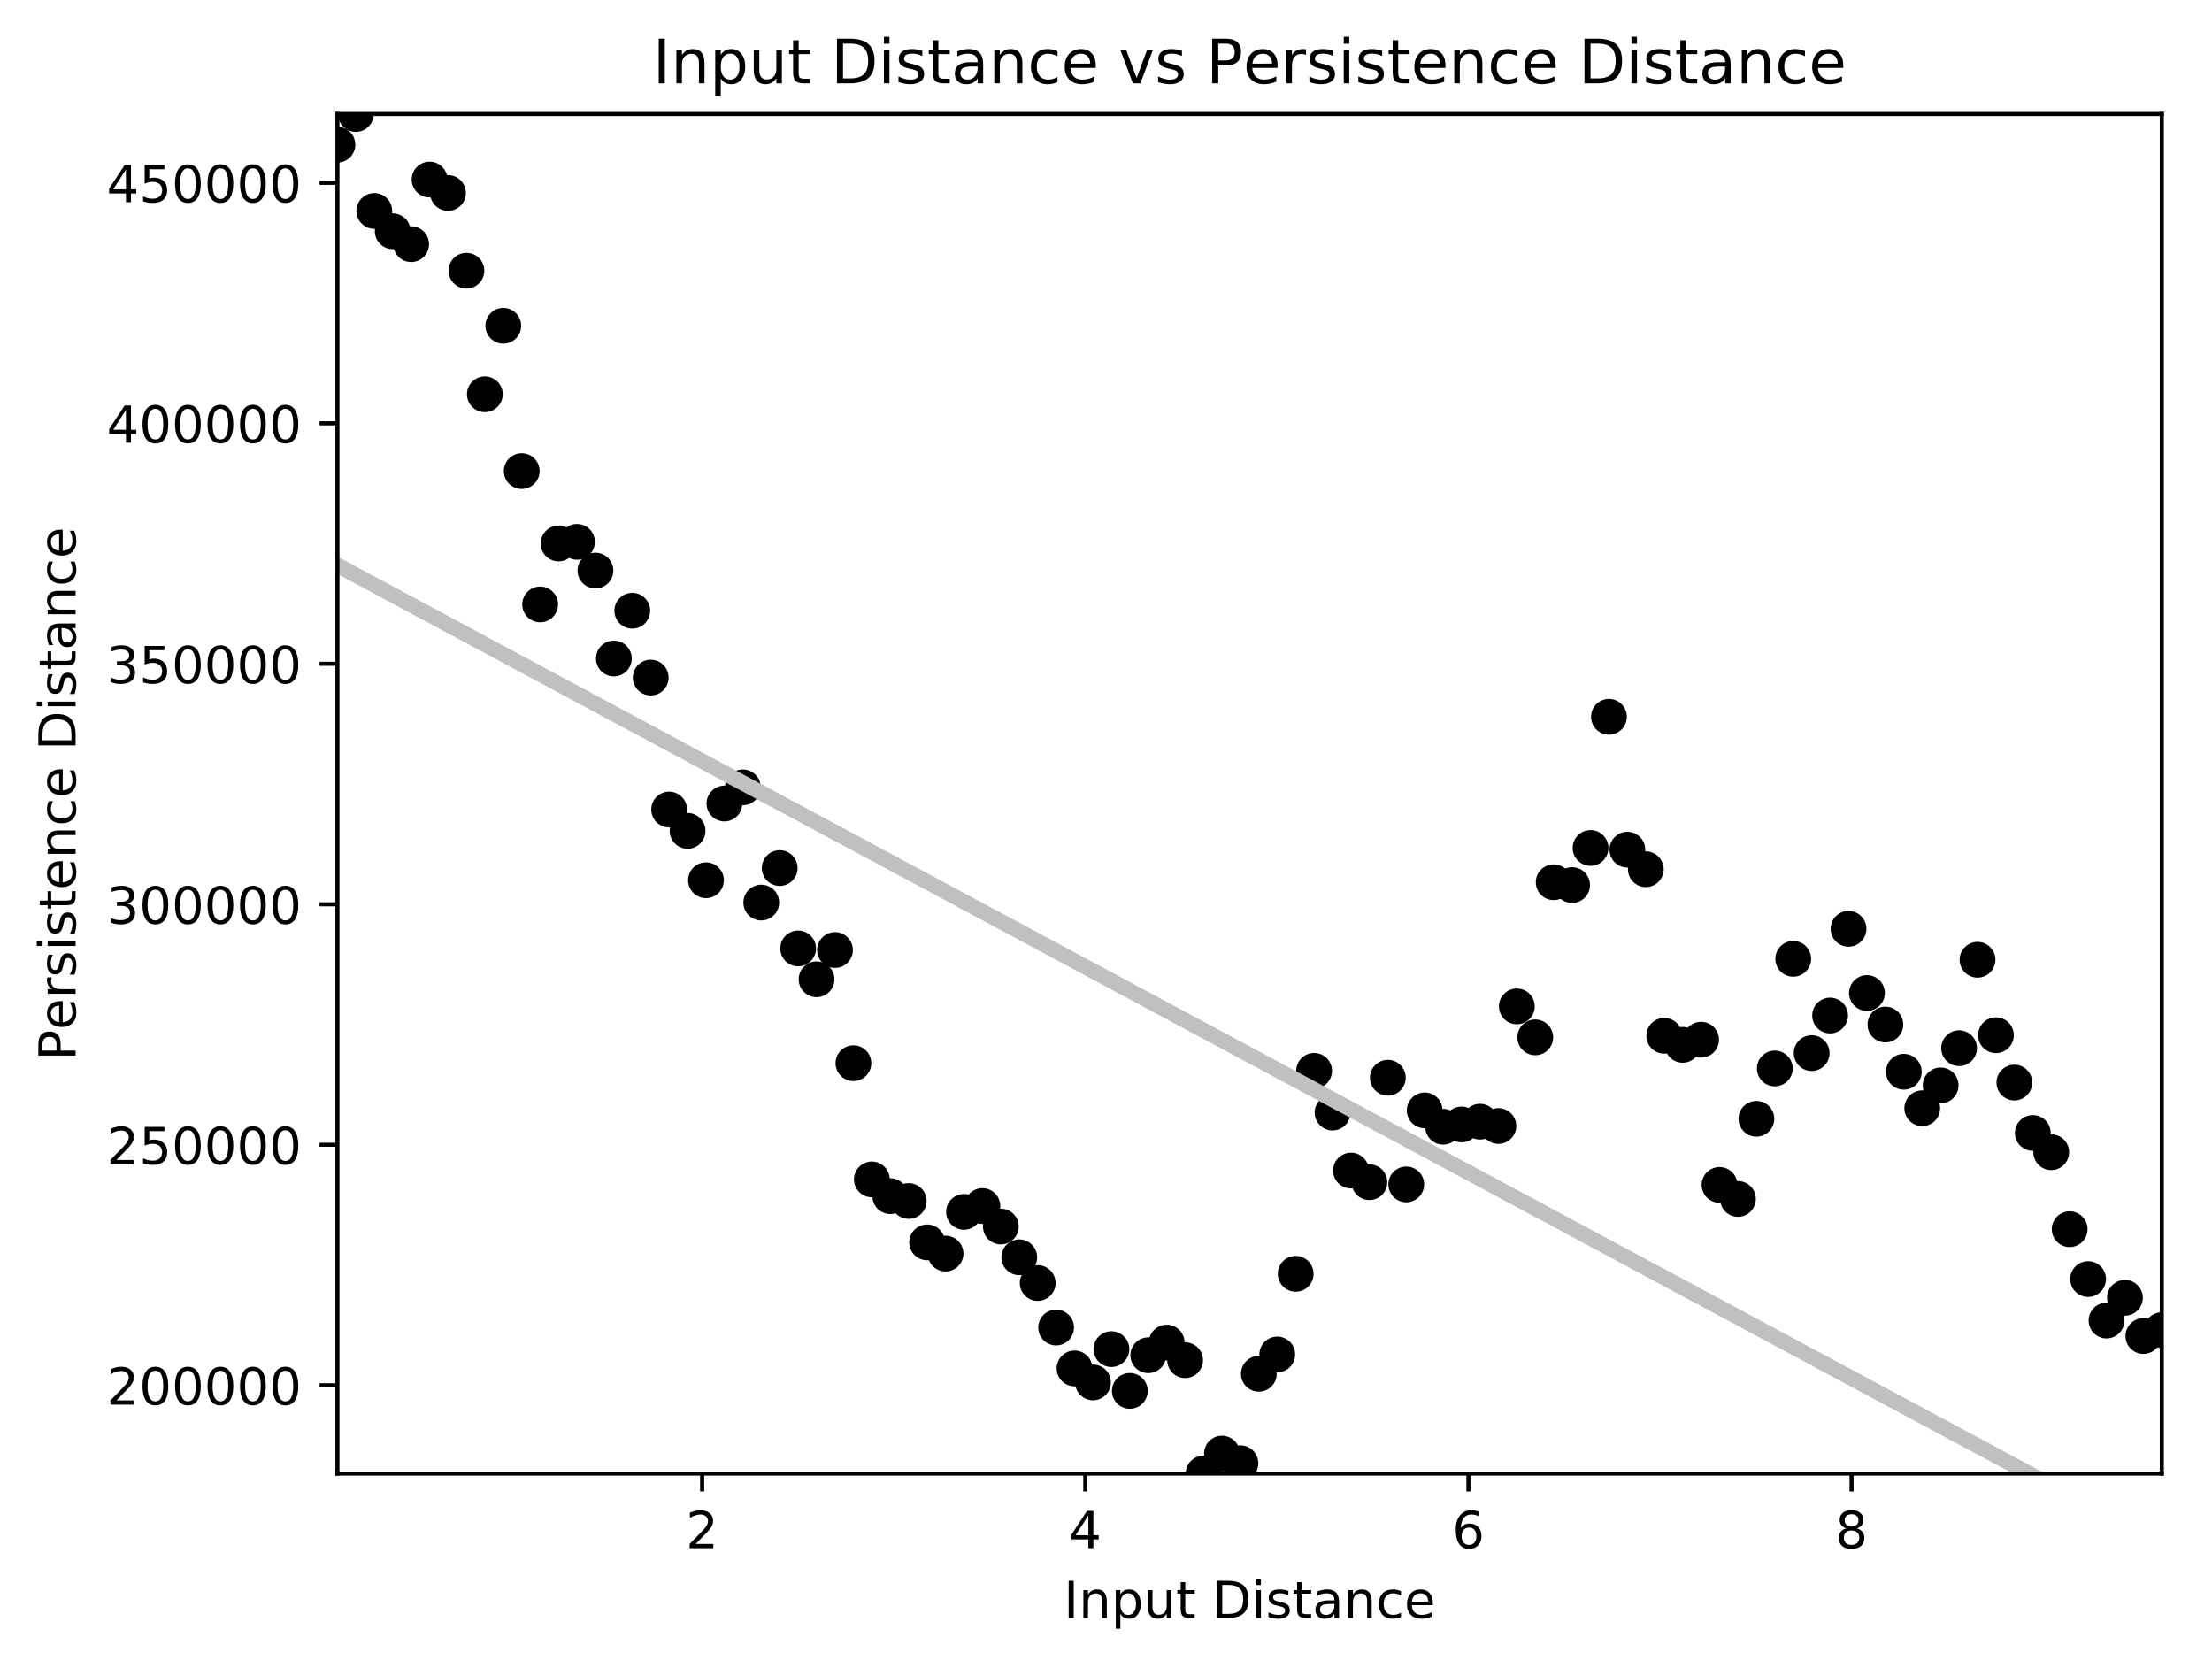 <?xml version="1.0" encoding="utf-8" standalone="no"?>
<!DOCTYPE svg PUBLIC "-//W3C//DTD SVG 1.1//EN"
  "http://www.w3.org/Graphics/SVG/1.1/DTD/svg11.dtd">
<!-- Created with matplotlib (http://matplotlib.org/) -->
<svg height="325pt" version="1.1" viewBox="0 0 433 325" width="433pt" xmlns="http://www.w3.org/2000/svg" xmlns:xlink="http://www.w3.org/1999/xlink">
 <defs>
  <style type="text/css">
*{stroke-linecap:butt;stroke-linejoin:round;}
  </style>
 </defs>
 <g id="figure_1">
  <g id="patch_1">
   <path d="M 0 325.986 
L 433.873 325.986 
L 433.873 0 
L 0 0 
z
" style="fill:#ffffff;"/>
  </g>
  <g id="axes_1">
   <g id="patch_2">
    <path d="M 66.053 288.43 
L 423.173 288.43 
L 423.173 22.318 
L 66.053 22.318 
z
" style="fill:#ffffff;"/>
   </g>
   <g id="PathCollection_1">
    <defs>
     <path d="M 0 3 
C 0.796 3 1.559 2.684 2.121 2.121 
C 2.684 1.559 3 0.796 3 0 
C 3 -0.796 2.684 -1.559 2.121 -2.121 
C 1.559 -2.684 0.796 -3 0 -3 
C -0.796 -3 -1.559 -2.684 -2.121 -2.121 
C -2.684 -1.559 -3 -0.796 -3 0 
C -3 0.796 -2.684 1.559 -2.121 2.121 
C -1.559 2.684 -0.796 3 0 3 
z
" id="m51c87694bb" style="stroke:#000000;"/>
    </defs>
    <g clip-path="url(#pe6bb5b20e9)">
     <use style="stroke:#000000;" x="66.053" xlink:href="#m51c87694bb" y="28.316"/>
     <use style="stroke:#000000;" x="69.66" xlink:href="#m51c87694bb" y="22.318"/>
     <use style="stroke:#000000;" x="73.268" xlink:href="#m51c87694bb" y="41.292"/>
     <use style="stroke:#000000;" x="76.875" xlink:href="#m51c87694bb" y="45.264"/>
     <use style="stroke:#000000;" x="80.482" xlink:href="#m51c87694bb" y="47.794"/>
     <use style="stroke:#000000;" x="84.089" xlink:href="#m51c87694bb" y="35.144"/>
     <use style="stroke:#000000;" x="87.697" xlink:href="#m51c87694bb" y="37.776"/>
     <use style="stroke:#000000;" x="91.304" xlink:href="#m51c87694bb" y="52.99"/>
     <use style="stroke:#000000;" x="94.911" xlink:href="#m51c87694bb" y="77.172"/>
     <use style="stroke:#000000;" x="98.519" xlink:href="#m51c87694bb" y="63.77"/>
     <use style="stroke:#000000;" x="102.126" xlink:href="#m51c87694bb" y="92.209"/>
     <use style="stroke:#000000;" x="105.733" xlink:href="#m51c87694bb" y="118.307"/>
     <use style="stroke:#000000;" x="109.34" xlink:href="#m51c87694bb" y="106.378"/>
     <use style="stroke:#000000;" x="112.948" xlink:href="#m51c87694bb" y="106.058"/>
     <use style="stroke:#000000;" x="116.555" xlink:href="#m51c87694bb" y="111.681"/>
     <use style="stroke:#000000;" x="120.162" xlink:href="#m51c87694bb" y="128.894"/>
     <use style="stroke:#000000;" x="123.769" xlink:href="#m51c87694bb" y="119.543"/>
     <use style="stroke:#000000;" x="127.377" xlink:href="#m51c87694bb" y="132.623"/>
     <use style="stroke:#000000;" x="130.984" xlink:href="#m51c87694bb" y="158.454"/>
     <use style="stroke:#000000;" x="134.591" xlink:href="#m51c87694bb" y="162.631"/>
     <use style="stroke:#000000;" x="138.199" xlink:href="#m51c87694bb" y="172.294"/>
     <use style="stroke:#000000;" x="141.806" xlink:href="#m51c87694bb" y="157.279"/>
     <use style="stroke:#000000;" x="145.413" xlink:href="#m51c87694bb" y="154.11"/>
     <use style="stroke:#000000;" x="149.02" xlink:href="#m51c87694bb" y="176.664"/>
     <use style="stroke:#000000;" x="152.628" xlink:href="#m51c87694bb" y="169.908"/>
     <use style="stroke:#000000;" x="156.235" xlink:href="#m51c87694bb" y="185.646"/>
     <use style="stroke:#000000;" x="159.842" xlink:href="#m51c87694bb" y="191.682"/>
     <use style="stroke:#000000;" x="163.449" xlink:href="#m51c87694bb" y="185.955"/>
     <use style="stroke:#000000;" x="167.057" xlink:href="#m51c87694bb" y="208.107"/>
     <use style="stroke:#000000;" x="170.664" xlink:href="#m51c87694bb" y="230.851"/>
     <use style="stroke:#000000;" x="174.271" xlink:href="#m51c87694bb" y="234.128"/>
     <use style="stroke:#000000;" x="177.879" xlink:href="#m51c87694bb" y="235.081"/>
     <use style="stroke:#000000;" x="181.486" xlink:href="#m51c87694bb" y="243.18"/>
     <use style="stroke:#000000;" x="185.093" xlink:href="#m51c87694bb" y="245.374"/>
     <use style="stroke:#000000;" x="188.7" xlink:href="#m51c87694bb" y="237.211"/>
     <use style="stroke:#000000;" x="192.308" xlink:href="#m51c87694bb" y="236.068"/>
     <use style="stroke:#000000;" x="195.915" xlink:href="#m51c87694bb" y="240.077"/>
     <use style="stroke:#000000;" x="199.522" xlink:href="#m51c87694bb" y="246.1"/>
     <use style="stroke:#000000;" x="203.129" xlink:href="#m51c87694bb" y="251.139"/>
     <use style="stroke:#000000;" x="206.737" xlink:href="#m51c87694bb" y="259.849"/>
     <use style="stroke:#000000;" x="210.344" xlink:href="#m51c87694bb" y="267.848"/>
     <use style="stroke:#000000;" x="213.951" xlink:href="#m51c87694bb" y="270.592"/>
     <use style="stroke:#000000;" x="217.559" xlink:href="#m51c87694bb" y="264.075"/>
     <use style="stroke:#000000;" x="221.166" xlink:href="#m51c87694bb" y="272.25"/>
     <use style="stroke:#000000;" x="224.773" xlink:href="#m51c87694bb" y="265.271"/>
     <use style="stroke:#000000;" x="228.38" xlink:href="#m51c87694bb" y="262.797"/>
     <use style="stroke:#000000;" x="231.988" xlink:href="#m51c87694bb" y="266.24"/>
     <use style="stroke:#000000;" x="235.595" xlink:href="#m51c87694bb" y="288.43"/>
     <use style="stroke:#000000;" x="239.202" xlink:href="#m51c87694bb" y="284.523"/>
     <use style="stroke:#000000;" x="242.809" xlink:href="#m51c87694bb" y="286.407"/>
     <use style="stroke:#000000;" x="246.417" xlink:href="#m51c87694bb" y="268.9"/>
     <use style="stroke:#000000;" x="250.024" xlink:href="#m51c87694bb" y="265.118"/>
     <use style="stroke:#000000;" x="253.631" xlink:href="#m51c87694bb" y="249.334"/>
     <use style="stroke:#000000;" x="257.239" xlink:href="#m51c87694bb" y="209.603"/>
     <use style="stroke:#000000;" x="260.846" xlink:href="#m51c87694bb" y="217.769"/>
     <use style="stroke:#000000;" x="264.453" xlink:href="#m51c87694bb" y="229.123"/>
     <use style="stroke:#000000;" x="268.06" xlink:href="#m51c87694bb" y="231.4"/>
     <use style="stroke:#000000;" x="271.668" xlink:href="#m51c87694bb" y="210.951"/>
     <use style="stroke:#000000;" x="275.275" xlink:href="#m51c87694bb" y="231.833"/>
     <use style="stroke:#000000;" x="278.882" xlink:href="#m51c87694bb" y="217.341"/>
     <use style="stroke:#000000;" x="282.489" xlink:href="#m51c87694bb" y="220.541"/>
     <use style="stroke:#000000;" x="286.097" xlink:href="#m51c87694bb" y="220.092"/>
     <use style="stroke:#000000;" x="289.704" xlink:href="#m51c87694bb" y="219.552"/>
     <use style="stroke:#000000;" x="293.311" xlink:href="#m51c87694bb" y="220.398"/>
     <use style="stroke:#000000;" x="296.919" xlink:href="#m51c87694bb" y="196.985"/>
     <use style="stroke:#000000;" x="300.526" xlink:href="#m51c87694bb" y="203.049"/>
     <use style="stroke:#000000;" x="304.133" xlink:href="#m51c87694bb" y="172.687"/>
     <use style="stroke:#000000;" x="307.74" xlink:href="#m51c87694bb" y="173.238"/>
     <use style="stroke:#000000;" x="311.348" xlink:href="#m51c87694bb" y="165.976"/>
     <use style="stroke:#000000;" x="314.955" xlink:href="#m51c87694bb" y="140.302"/>
     <use style="stroke:#000000;" x="318.562" xlink:href="#m51c87694bb" y="166.313"/>
     <use style="stroke:#000000;" x="322.169" xlink:href="#m51c87694bb" y="170.135"/>
     <use style="stroke:#000000;" x="325.777" xlink:href="#m51c87694bb" y="202.742"/>
     <use style="stroke:#000000;" x="329.384" xlink:href="#m51c87694bb" y="204.515"/>
     <use style="stroke:#000000;" x="332.991" xlink:href="#m51c87694bb" y="203.506"/>
     <use style="stroke:#000000;" x="336.599" xlink:href="#m51c87694bb" y="231.928"/>
     <use style="stroke:#000000;" x="340.206" xlink:href="#m51c87694bb" y="234.673"/>
     <use style="stroke:#000000;" x="343.813" xlink:href="#m51c87694bb" y="218.986"/>
     <use style="stroke:#000000;" x="347.42" xlink:href="#m51c87694bb" y="209.137"/>
     <use style="stroke:#000000;" x="351.028" xlink:href="#m51c87694bb" y="187.68"/>
     <use style="stroke:#000000;" x="354.635" xlink:href="#m51c87694bb" y="206.133"/>
     <use style="stroke:#000000;" x="358.242" xlink:href="#m51c87694bb" y="198.779"/>
     <use style="stroke:#000000;" x="361.849" xlink:href="#m51c87694bb" y="181.801"/>
     <use style="stroke:#000000;" x="365.457" xlink:href="#m51c87694bb" y="194.37"/>
     <use style="stroke:#000000;" x="369.064" xlink:href="#m51c87694bb" y="200.539"/>
     <use style="stroke:#000000;" x="372.671" xlink:href="#m51c87694bb" y="209.784"/>
     <use style="stroke:#000000;" x="376.279" xlink:href="#m51c87694bb" y="216.924"/>
     <use style="stroke:#000000;" x="379.886" xlink:href="#m51c87694bb" y="212.455"/>
     <use style="stroke:#000000;" x="383.493" xlink:href="#m51c87694bb" y="205.17"/>
     <use style="stroke:#000000;" x="387.1" xlink:href="#m51c87694bb" y="187.861"/>
     <use style="stroke:#000000;" x="390.708" xlink:href="#m51c87694bb" y="202.628"/>
     <use style="stroke:#000000;" x="394.315" xlink:href="#m51c87694bb" y="211.898"/>
     <use style="stroke:#000000;" x="397.922" xlink:href="#m51c87694bb" y="221.761"/>
     <use style="stroke:#000000;" x="401.529" xlink:href="#m51c87694bb" y="225.529"/>
     <use style="stroke:#000000;" x="405.137" xlink:href="#m51c87694bb" y="240.598"/>
     <use style="stroke:#000000;" x="408.744" xlink:href="#m51c87694bb" y="250.359"/>
     <use style="stroke:#000000;" x="412.351" xlink:href="#m51c87694bb" y="258.481"/>
     <use style="stroke:#000000;" x="415.959" xlink:href="#m51c87694bb" y="254.027"/>
     <use style="stroke:#000000;" x="419.566" xlink:href="#m51c87694bb" y="261.514"/>
     <use style="stroke:#000000;" x="423.173" xlink:href="#m51c87694bb" y="260.362"/>
    </g>
   </g>
   <g id="matplotlib.axis_1">
    <g id="xtick_1">
     <g id="line2d_1">
      <defs>
       <path d="M 0 0 
L 0 3.5 
" id="mfed5265eb7" style="stroke:#000000;stroke-width:0.8;"/>
      </defs>
      <g>
       <use style="stroke:#000000;stroke-width:0.8;" x="137.446" xlink:href="#mfed5265eb7" y="288.43"/>
      </g>
     </g>
     <g id="text_1">
      <!-- 2 -->
      <defs>
       <path d="M 19.188 8.297 
L 53.609 8.297 
L 53.609 0 
L 7.328 0 
L 7.328 8.297 
Q 12.938 14.109 22.625 23.891 
Q 32.328 33.688 34.812 36.531 
Q 39.547 41.844 41.422 45.531 
Q 43.312 49.219 43.312 52.781 
Q 43.312 58.594 39.234 62.25 
Q 35.156 65.922 28.609 65.922 
Q 23.969 65.922 18.812 64.312 
Q 13.672 62.703 7.812 59.422 
L 7.812 69.391 
Q 13.766 71.781 18.938 73 
Q 24.125 74.219 28.422 74.219 
Q 39.75 74.219 46.484 68.547 
Q 53.219 62.891 53.219 53.422 
Q 53.219 48.922 51.531 44.891 
Q 49.859 40.875 45.406 35.406 
Q 44.188 33.984 37.641 27.219 
Q 31.109 20.453 19.188 8.297 
z
" id="DejaVuSans-32"/>
      </defs>
      <g transform="translate(134.264 303.029)scale(0.1 -0.1)">
       <use xlink:href="#DejaVuSans-32"/>
      </g>
     </g>
    </g>
    <g id="xtick_2">
     <g id="line2d_2">
      <g>
       <use style="stroke:#000000;stroke-width:0.8;" x="212.446" xlink:href="#mfed5265eb7" y="288.43"/>
      </g>
     </g>
     <g id="text_2">
      <!-- 4 -->
      <defs>
       <path d="M 37.797 64.312 
L 12.891 25.391 
L 37.797 25.391 
z
M 35.203 72.906 
L 47.609 72.906 
L 47.609 25.391 
L 58.016 25.391 
L 58.016 17.188 
L 47.609 17.188 
L 47.609 0 
L 37.797 0 
L 37.797 17.188 
L 4.891 17.188 
L 4.891 26.703 
z
" id="DejaVuSans-34"/>
      </defs>
      <g transform="translate(209.264 303.029)scale(0.1 -0.1)">
       <use xlink:href="#DejaVuSans-34"/>
      </g>
     </g>
    </g>
    <g id="xtick_3">
     <g id="line2d_3">
      <g>
       <use style="stroke:#000000;stroke-width:0.8;" x="287.446" xlink:href="#mfed5265eb7" y="288.43"/>
      </g>
     </g>
     <g id="text_3">
      <!-- 6 -->
      <defs>
       <path d="M 33.016 40.375 
Q 26.375 40.375 22.484 35.828 
Q 18.609 31.297 18.609 23.391 
Q 18.609 15.531 22.484 10.953 
Q 26.375 6.391 33.016 6.391 
Q 39.656 6.391 43.531 10.953 
Q 47.406 15.531 47.406 23.391 
Q 47.406 31.297 43.531 35.828 
Q 39.656 40.375 33.016 40.375 
z
M 52.594 71.297 
L 52.594 62.312 
Q 48.875 64.062 45.094 64.984 
Q 41.312 65.922 37.594 65.922 
Q 27.828 65.922 22.672 59.328 
Q 17.531 52.734 16.797 39.406 
Q 19.672 43.656 24.016 45.922 
Q 28.375 48.188 33.594 48.188 
Q 44.578 48.188 50.953 41.516 
Q 57.328 34.859 57.328 23.391 
Q 57.328 12.156 50.688 5.359 
Q 44.047 -1.422 33.016 -1.422 
Q 20.359 -1.422 13.672 8.266 
Q 6.984 17.969 6.984 36.375 
Q 6.984 53.656 15.188 63.938 
Q 23.391 74.219 37.203 74.219 
Q 40.922 74.219 44.703 73.484 
Q 48.484 72.75 52.594 71.297 
z
" id="DejaVuSans-36"/>
      </defs>
      <g transform="translate(284.264 303.029)scale(0.1 -0.1)">
       <use xlink:href="#DejaVuSans-36"/>
      </g>
     </g>
    </g>
    <g id="xtick_4">
     <g id="line2d_4">
      <g>
       <use style="stroke:#000000;stroke-width:0.8;" x="362.445" xlink:href="#mfed5265eb7" y="288.43"/>
      </g>
     </g>
     <g id="text_4">
      <!-- 8 -->
      <defs>
       <path d="M 31.781 34.625 
Q 24.75 34.625 20.719 30.859 
Q 16.703 27.094 16.703 20.516 
Q 16.703 13.922 20.719 10.156 
Q 24.75 6.391 31.781 6.391 
Q 38.812 6.391 42.859 10.172 
Q 46.922 13.969 46.922 20.516 
Q 46.922 27.094 42.891 30.859 
Q 38.875 34.625 31.781 34.625 
z
M 21.922 38.812 
Q 15.578 40.375 12.031 44.719 
Q 8.5 49.078 8.5 55.328 
Q 8.5 64.062 14.719 69.141 
Q 20.953 74.219 31.781 74.219 
Q 42.672 74.219 48.875 69.141 
Q 55.078 64.062 55.078 55.328 
Q 55.078 49.078 51.531 44.719 
Q 48 40.375 41.703 38.812 
Q 48.828 37.156 52.797 32.312 
Q 56.781 27.484 56.781 20.516 
Q 56.781 9.906 50.312 4.234 
Q 43.844 -1.422 31.781 -1.422 
Q 19.734 -1.422 13.25 4.234 
Q 6.781 9.906 6.781 20.516 
Q 6.781 27.484 10.781 32.312 
Q 14.797 37.156 21.922 38.812 
z
M 18.312 54.391 
Q 18.312 48.734 21.844 45.562 
Q 25.391 42.391 31.781 42.391 
Q 38.141 42.391 41.719 45.562 
Q 45.312 48.734 45.312 54.391 
Q 45.312 60.062 41.719 63.234 
Q 38.141 66.406 31.781 66.406 
Q 25.391 66.406 21.844 63.234 
Q 18.312 60.062 18.312 54.391 
z
" id="DejaVuSans-38"/>
      </defs>
      <g transform="translate(359.264 303.029)scale(0.1 -0.1)">
       <use xlink:href="#DejaVuSans-38"/>
      </g>
     </g>
    </g>
    <g id="text_5">
     <!-- Input Distance -->
     <defs>
      <path d="M 9.812 72.906 
L 19.672 72.906 
L 19.672 0 
L 9.812 0 
z
" id="DejaVuSans-49"/>
      <path d="M 54.891 33.016 
L 54.891 0 
L 45.906 0 
L 45.906 32.719 
Q 45.906 40.484 42.875 44.328 
Q 39.844 48.188 33.797 48.188 
Q 26.516 48.188 22.312 43.547 
Q 18.109 38.922 18.109 30.906 
L 18.109 0 
L 9.078 0 
L 9.078 54.688 
L 18.109 54.688 
L 18.109 46.188 
Q 21.344 51.125 25.703 53.562 
Q 30.078 56 35.797 56 
Q 45.219 56 50.047 50.172 
Q 54.891 44.344 54.891 33.016 
z
" id="DejaVuSans-6e"/>
      <path d="M 18.109 8.203 
L 18.109 -20.797 
L 9.078 -20.797 
L 9.078 54.688 
L 18.109 54.688 
L 18.109 46.391 
Q 20.953 51.266 25.266 53.625 
Q 29.594 56 35.594 56 
Q 45.562 56 51.781 48.094 
Q 58.016 40.188 58.016 27.297 
Q 58.016 14.406 51.781 6.484 
Q 45.562 -1.422 35.594 -1.422 
Q 29.594 -1.422 25.266 0.953 
Q 20.953 3.328 18.109 8.203 
z
M 48.688 27.297 
Q 48.688 37.203 44.609 42.844 
Q 40.531 48.484 33.406 48.484 
Q 26.266 48.484 22.188 42.844 
Q 18.109 37.203 18.109 27.297 
Q 18.109 17.391 22.188 11.75 
Q 26.266 6.109 33.406 6.109 
Q 40.531 6.109 44.609 11.75 
Q 48.688 17.391 48.688 27.297 
z
" id="DejaVuSans-70"/>
      <path d="M 8.5 21.578 
L 8.5 54.688 
L 17.484 54.688 
L 17.484 21.922 
Q 17.484 14.156 20.5 10.266 
Q 23.531 6.391 29.594 6.391 
Q 36.859 6.391 41.078 11.031 
Q 45.312 15.672 45.312 23.688 
L 45.312 54.688 
L 54.297 54.688 
L 54.297 0 
L 45.312 0 
L 45.312 8.406 
Q 42.047 3.422 37.719 1 
Q 33.406 -1.422 27.688 -1.422 
Q 18.266 -1.422 13.375 4.438 
Q 8.5 10.297 8.5 21.578 
z
M 31.109 56 
z
" id="DejaVuSans-75"/>
      <path d="M 18.312 70.219 
L 18.312 54.688 
L 36.812 54.688 
L 36.812 47.703 
L 18.312 47.703 
L 18.312 18.016 
Q 18.312 11.328 20.141 9.422 
Q 21.969 7.516 27.594 7.516 
L 36.812 7.516 
L 36.812 0 
L 27.594 0 
Q 17.188 0 13.234 3.875 
Q 9.281 7.766 9.281 18.016 
L 9.281 47.703 
L 2.688 47.703 
L 2.688 54.688 
L 9.281 54.688 
L 9.281 70.219 
z
" id="DejaVuSans-74"/>
      <path id="DejaVuSans-20"/>
      <path d="M 19.672 64.797 
L 19.672 8.109 
L 31.594 8.109 
Q 46.688 8.109 53.688 14.938 
Q 60.688 21.781 60.688 36.531 
Q 60.688 51.172 53.688 57.984 
Q 46.688 64.797 31.594 64.797 
z
M 9.812 72.906 
L 30.078 72.906 
Q 51.266 72.906 61.172 64.094 
Q 71.094 55.281 71.094 36.531 
Q 71.094 17.672 61.125 8.828 
Q 51.172 0 30.078 0 
L 9.812 0 
z
" id="DejaVuSans-44"/>
      <path d="M 9.422 54.688 
L 18.406 54.688 
L 18.406 0 
L 9.422 0 
z
M 9.422 75.984 
L 18.406 75.984 
L 18.406 64.594 
L 9.422 64.594 
z
" id="DejaVuSans-69"/>
      <path d="M 44.281 53.078 
L 44.281 44.578 
Q 40.484 46.531 36.375 47.5 
Q 32.281 48.484 27.875 48.484 
Q 21.188 48.484 17.844 46.438 
Q 14.5 44.391 14.5 40.281 
Q 14.5 37.156 16.891 35.375 
Q 19.281 33.594 26.516 31.984 
L 29.594 31.297 
Q 39.156 29.25 43.188 25.516 
Q 47.219 21.781 47.219 15.094 
Q 47.219 7.469 41.188 3.016 
Q 35.156 -1.422 24.609 -1.422 
Q 20.219 -1.422 15.453 -0.562 
Q 10.688 0.297 5.422 2 
L 5.422 11.281 
Q 10.406 8.688 15.234 7.391 
Q 20.062 6.109 24.812 6.109 
Q 31.156 6.109 34.562 8.281 
Q 37.984 10.453 37.984 14.406 
Q 37.984 18.062 35.516 20.016 
Q 33.062 21.969 24.703 23.781 
L 21.578 24.516 
Q 13.234 26.266 9.516 29.906 
Q 5.812 33.547 5.812 39.891 
Q 5.812 47.609 11.281 51.797 
Q 16.75 56 26.812 56 
Q 31.781 56 36.172 55.266 
Q 40.578 54.547 44.281 53.078 
z
" id="DejaVuSans-73"/>
      <path d="M 34.281 27.484 
Q 23.391 27.484 19.188 25 
Q 14.984 22.516 14.984 16.5 
Q 14.984 11.719 18.141 8.906 
Q 21.297 6.109 26.703 6.109 
Q 34.188 6.109 38.703 11.406 
Q 43.219 16.703 43.219 25.484 
L 43.219 27.484 
z
M 52.203 31.203 
L 52.203 0 
L 43.219 0 
L 43.219 8.297 
Q 40.141 3.328 35.547 0.953 
Q 30.953 -1.422 24.312 -1.422 
Q 15.922 -1.422 10.953 3.297 
Q 6 8.016 6 15.922 
Q 6 25.141 12.172 29.828 
Q 18.359 34.516 30.609 34.516 
L 43.219 34.516 
L 43.219 35.406 
Q 43.219 41.609 39.141 45 
Q 35.062 48.391 27.688 48.391 
Q 23 48.391 18.547 47.266 
Q 14.109 46.141 10.016 43.891 
L 10.016 52.203 
Q 14.938 54.109 19.578 55.047 
Q 24.219 56 28.609 56 
Q 40.484 56 46.344 49.844 
Q 52.203 43.703 52.203 31.203 
z
" id="DejaVuSans-61"/>
      <path d="M 48.781 52.594 
L 48.781 44.188 
Q 44.969 46.297 41.141 47.344 
Q 37.312 48.391 33.406 48.391 
Q 24.656 48.391 19.812 42.844 
Q 14.984 37.312 14.984 27.297 
Q 14.984 17.281 19.812 11.734 
Q 24.656 6.203 33.406 6.203 
Q 37.312 6.203 41.141 7.25 
Q 44.969 8.297 48.781 10.406 
L 48.781 2.094 
Q 45.016 0.344 40.984 -0.531 
Q 36.969 -1.422 32.422 -1.422 
Q 20.062 -1.422 12.781 6.344 
Q 5.516 14.109 5.516 27.297 
Q 5.516 40.672 12.859 48.328 
Q 20.219 56 33.016 56 
Q 37.156 56 41.109 55.141 
Q 45.062 54.297 48.781 52.594 
z
" id="DejaVuSans-63"/>
      <path d="M 56.203 29.594 
L 56.203 25.203 
L 14.891 25.203 
Q 15.484 15.922 20.484 11.062 
Q 25.484 6.203 34.422 6.203 
Q 39.594 6.203 44.453 7.469 
Q 49.312 8.734 54.109 11.281 
L 54.109 2.781 
Q 49.266 0.734 44.188 -0.344 
Q 39.109 -1.422 33.891 -1.422 
Q 20.797 -1.422 13.156 6.188 
Q 5.516 13.812 5.516 26.812 
Q 5.516 40.234 12.766 48.109 
Q 20.016 56 32.328 56 
Q 43.359 56 49.781 48.891 
Q 56.203 41.797 56.203 29.594 
z
M 47.219 32.234 
Q 47.125 39.594 43.094 43.984 
Q 39.062 48.391 32.422 48.391 
Q 24.906 48.391 20.391 44.141 
Q 15.875 39.891 15.188 32.172 
z
" id="DejaVuSans-65"/>
     </defs>
     <g transform="translate(208.215 316.707)scale(0.1 -0.1)">
      <use xlink:href="#DejaVuSans-49"/>
      <use x="29.492" xlink:href="#DejaVuSans-6e"/>
      <use x="92.871" xlink:href="#DejaVuSans-70"/>
      <use x="156.348" xlink:href="#DejaVuSans-75"/>
      <use x="219.727" xlink:href="#DejaVuSans-74"/>
      <use x="258.936" xlink:href="#DejaVuSans-20"/>
      <use x="290.723" xlink:href="#DejaVuSans-44"/>
      <use x="367.725" xlink:href="#DejaVuSans-69"/>
      <use x="395.508" xlink:href="#DejaVuSans-73"/>
      <use x="447.607" xlink:href="#DejaVuSans-74"/>
      <use x="486.816" xlink:href="#DejaVuSans-61"/>
      <use x="548.096" xlink:href="#DejaVuSans-6e"/>
      <use x="611.475" xlink:href="#DejaVuSans-63"/>
      <use x="666.455" xlink:href="#DejaVuSans-65"/>
     </g>
    </g>
   </g>
   <g id="matplotlib.axis_2">
    <g id="ytick_1">
     <g id="line2d_5">
      <defs>
       <path d="M 0 0 
L -3.5 0 
" id="mb59749e237" style="stroke:#000000;stroke-width:0.8;"/>
      </defs>
      <g>
       <use style="stroke:#000000;stroke-width:0.8;" x="66.053" xlink:href="#mb59749e237" y="271.143"/>
      </g>
     </g>
     <g id="text_6">
      <!-- 200000 -->
      <defs>
       <path d="M 31.781 66.406 
Q 24.172 66.406 20.328 58.906 
Q 16.5 51.422 16.5 36.375 
Q 16.5 21.391 20.328 13.891 
Q 24.172 6.391 31.781 6.391 
Q 39.453 6.391 43.281 13.891 
Q 47.125 21.391 47.125 36.375 
Q 47.125 51.422 43.281 58.906 
Q 39.453 66.406 31.781 66.406 
z
M 31.781 74.219 
Q 44.047 74.219 50.516 64.516 
Q 56.984 54.828 56.984 36.375 
Q 56.984 17.969 50.516 8.266 
Q 44.047 -1.422 31.781 -1.422 
Q 19.531 -1.422 13.062 8.266 
Q 6.594 17.969 6.594 36.375 
Q 6.594 54.828 13.062 64.516 
Q 19.531 74.219 31.781 74.219 
z
" id="DejaVuSans-30"/>
      </defs>
      <g transform="translate(20.878 274.942)scale(0.1 -0.1)">
       <use xlink:href="#DejaVuSans-32"/>
       <use x="63.623" xlink:href="#DejaVuSans-30"/>
       <use x="127.246" xlink:href="#DejaVuSans-30"/>
       <use x="190.869" xlink:href="#DejaVuSans-30"/>
       <use x="254.492" xlink:href="#DejaVuSans-30"/>
       <use x="318.115" xlink:href="#DejaVuSans-30"/>
      </g>
     </g>
    </g>
    <g id="ytick_2">
     <g id="line2d_6">
      <g>
       <use style="stroke:#000000;stroke-width:0.8;" x="66.053" xlink:href="#mb59749e237" y="224.072"/>
      </g>
     </g>
     <g id="text_7">
      <!-- 250000 -->
      <defs>
       <path d="M 10.797 72.906 
L 49.516 72.906 
L 49.516 64.594 
L 19.828 64.594 
L 19.828 46.734 
Q 21.969 47.469 24.109 47.828 
Q 26.266 48.188 28.422 48.188 
Q 40.625 48.188 47.75 41.5 
Q 54.891 34.812 54.891 23.391 
Q 54.891 11.625 47.562 5.094 
Q 40.234 -1.422 26.906 -1.422 
Q 22.312 -1.422 17.547 -0.641 
Q 12.797 0.141 7.719 1.703 
L 7.719 11.625 
Q 12.109 9.234 16.797 8.062 
Q 21.484 6.891 26.703 6.891 
Q 35.156 6.891 40.078 11.328 
Q 45.016 15.766 45.016 23.391 
Q 45.016 31 40.078 35.438 
Q 35.156 39.891 26.703 39.891 
Q 22.75 39.891 18.812 39.016 
Q 14.891 38.141 10.797 36.281 
z
" id="DejaVuSans-35"/>
      </defs>
      <g transform="translate(20.878 227.871)scale(0.1 -0.1)">
       <use xlink:href="#DejaVuSans-32"/>
       <use x="63.623" xlink:href="#DejaVuSans-35"/>
       <use x="127.246" xlink:href="#DejaVuSans-30"/>
       <use x="190.869" xlink:href="#DejaVuSans-30"/>
       <use x="254.492" xlink:href="#DejaVuSans-30"/>
       <use x="318.115" xlink:href="#DejaVuSans-30"/>
      </g>
     </g>
    </g>
    <g id="ytick_3">
     <g id="line2d_7">
      <g>
       <use style="stroke:#000000;stroke-width:0.8;" x="66.053" xlink:href="#mb59749e237" y="177.001"/>
      </g>
     </g>
     <g id="text_8">
      <!-- 300000 -->
      <defs>
       <path d="M 40.578 39.312 
Q 47.656 37.797 51.625 33 
Q 55.609 28.219 55.609 21.188 
Q 55.609 10.406 48.188 4.484 
Q 40.766 -1.422 27.094 -1.422 
Q 22.516 -1.422 17.656 -0.516 
Q 12.797 0.391 7.625 2.203 
L 7.625 11.719 
Q 11.719 9.328 16.594 8.109 
Q 21.484 6.891 26.812 6.891 
Q 36.078 6.891 40.938 10.547 
Q 45.797 14.203 45.797 21.188 
Q 45.797 27.641 41.281 31.266 
Q 36.766 34.906 28.719 34.906 
L 20.219 34.906 
L 20.219 43.016 
L 29.109 43.016 
Q 36.375 43.016 40.234 45.922 
Q 44.094 48.828 44.094 54.297 
Q 44.094 59.906 40.109 62.906 
Q 36.141 65.922 28.719 65.922 
Q 24.656 65.922 20.016 65.031 
Q 15.375 64.156 9.812 62.312 
L 9.812 71.094 
Q 15.438 72.656 20.344 73.438 
Q 25.25 74.219 29.594 74.219 
Q 40.828 74.219 47.359 69.109 
Q 53.906 64.016 53.906 55.328 
Q 53.906 49.266 50.438 45.094 
Q 46.969 40.922 40.578 39.312 
z
" id="DejaVuSans-33"/>
      </defs>
      <g transform="translate(20.878 180.8)scale(0.1 -0.1)">
       <use xlink:href="#DejaVuSans-33"/>
       <use x="63.623" xlink:href="#DejaVuSans-30"/>
       <use x="127.246" xlink:href="#DejaVuSans-30"/>
       <use x="190.869" xlink:href="#DejaVuSans-30"/>
       <use x="254.492" xlink:href="#DejaVuSans-30"/>
       <use x="318.115" xlink:href="#DejaVuSans-30"/>
      </g>
     </g>
    </g>
    <g id="ytick_4">
     <g id="line2d_8">
      <g>
       <use style="stroke:#000000;stroke-width:0.8;" x="66.053" xlink:href="#mb59749e237" y="129.93"/>
      </g>
     </g>
     <g id="text_9">
      <!-- 350000 -->
      <g transform="translate(20.878 133.729)scale(0.1 -0.1)">
       <use xlink:href="#DejaVuSans-33"/>
       <use x="63.623" xlink:href="#DejaVuSans-35"/>
       <use x="127.246" xlink:href="#DejaVuSans-30"/>
       <use x="190.869" xlink:href="#DejaVuSans-30"/>
       <use x="254.492" xlink:href="#DejaVuSans-30"/>
       <use x="318.115" xlink:href="#DejaVuSans-30"/>
      </g>
     </g>
    </g>
    <g id="ytick_5">
     <g id="line2d_9">
      <g>
       <use style="stroke:#000000;stroke-width:0.8;" x="66.053" xlink:href="#mb59749e237" y="82.859"/>
      </g>
     </g>
     <g id="text_10">
      <!-- 400000 -->
      <g transform="translate(20.878 86.658)scale(0.1 -0.1)">
       <use xlink:href="#DejaVuSans-34"/>
       <use x="63.623" xlink:href="#DejaVuSans-30"/>
       <use x="127.246" xlink:href="#DejaVuSans-30"/>
       <use x="190.869" xlink:href="#DejaVuSans-30"/>
       <use x="254.492" xlink:href="#DejaVuSans-30"/>
       <use x="318.115" xlink:href="#DejaVuSans-30"/>
      </g>
     </g>
    </g>
    <g id="ytick_6">
     <g id="line2d_10">
      <g>
       <use style="stroke:#000000;stroke-width:0.8;" x="66.053" xlink:href="#mb59749e237" y="35.788"/>
      </g>
     </g>
     <g id="text_11">
      <!-- 450000 -->
      <g transform="translate(20.878 39.587)scale(0.1 -0.1)">
       <use xlink:href="#DejaVuSans-34"/>
       <use x="63.623" xlink:href="#DejaVuSans-35"/>
       <use x="127.246" xlink:href="#DejaVuSans-30"/>
       <use x="190.869" xlink:href="#DejaVuSans-30"/>
       <use x="254.492" xlink:href="#DejaVuSans-30"/>
       <use x="318.115" xlink:href="#DejaVuSans-30"/>
      </g>
     </g>
    </g>
    <g id="text_12">
     <!-- Persistence Distance -->
     <defs>
      <path d="M 19.672 64.797 
L 19.672 37.406 
L 32.078 37.406 
Q 38.969 37.406 42.719 40.969 
Q 46.484 44.531 46.484 51.125 
Q 46.484 57.672 42.719 61.234 
Q 38.969 64.797 32.078 64.797 
z
M 9.812 72.906 
L 32.078 72.906 
Q 44.344 72.906 50.609 67.359 
Q 56.891 61.812 56.891 51.125 
Q 56.891 40.328 50.609 34.812 
Q 44.344 29.297 32.078 29.297 
L 19.672 29.297 
L 19.672 0 
L 9.812 0 
z
" id="DejaVuSans-50"/>
      <path d="M 41.109 46.297 
Q 39.594 47.172 37.812 47.578 
Q 36.031 48 33.891 48 
Q 26.266 48 22.188 43.047 
Q 18.109 38.094 18.109 28.812 
L 18.109 0 
L 9.078 0 
L 9.078 54.688 
L 18.109 54.688 
L 18.109 46.188 
Q 20.953 51.172 25.484 53.578 
Q 30.031 56 36.531 56 
Q 37.453 56 38.578 55.875 
Q 39.703 55.766 41.062 55.516 
z
" id="DejaVuSans-72"/>
     </defs>
     <g transform="translate(14.798 207.6)rotate(-90)scale(0.1 -0.1)">
      <use xlink:href="#DejaVuSans-50"/>
      <use x="60.256" xlink:href="#DejaVuSans-65"/>
      <use x="121.779" xlink:href="#DejaVuSans-72"/>
      <use x="162.893" xlink:href="#DejaVuSans-73"/>
      <use x="214.992" xlink:href="#DejaVuSans-69"/>
      <use x="242.775" xlink:href="#DejaVuSans-73"/>
      <use x="294.875" xlink:href="#DejaVuSans-74"/>
      <use x="334.084" xlink:href="#DejaVuSans-65"/>
      <use x="395.607" xlink:href="#DejaVuSans-6e"/>
      <use x="458.986" xlink:href="#DejaVuSans-63"/>
      <use x="513.967" xlink:href="#DejaVuSans-65"/>
      <use x="575.49" xlink:href="#DejaVuSans-20"/>
      <use x="607.277" xlink:href="#DejaVuSans-44"/>
      <use x="684.279" xlink:href="#DejaVuSans-69"/>
      <use x="712.062" xlink:href="#DejaVuSans-73"/>
      <use x="764.162" xlink:href="#DejaVuSans-74"/>
      <use x="803.371" xlink:href="#DejaVuSans-61"/>
      <use x="864.65" xlink:href="#DejaVuSans-6e"/>
      <use x="928.029" xlink:href="#DejaVuSans-63"/>
      <use x="983.01" xlink:href="#DejaVuSans-65"/>
     </g>
    </g>
   </g>
   <g id="line2d_11">
    <path clip-path="url(#pe6bb5b20e9)" d="M 66.053 110.645 
L 69.66 112.582 
L 73.268 114.518 
L 76.875 116.455 
L 80.482 118.392 
L 84.089 120.328 
L 87.697 122.265 
L 91.304 124.202 
L 94.911 126.138 
L 98.519 128.075 
L 102.126 130.012 
L 105.733 131.949 
L 109.34 133.885 
L 112.948 135.822 
L 116.555 137.759 
L 120.162 139.695 
L 123.769 141.632 
L 127.377 143.569 
L 130.984 145.505 
L 134.591 147.442 
L 138.199 149.379 
L 141.806 151.316 
L 145.413 153.252 
L 149.02 155.189 
L 152.628 157.126 
L 156.235 159.062 
L 159.842 160.999 
L 163.449 162.936 
L 167.057 164.872 
L 170.664 166.809 
L 174.271 168.746 
L 177.879 170.683 
L 181.486 172.619 
L 185.093 174.556 
L 188.7 176.493 
L 192.308 178.429 
L 195.915 180.366 
L 199.522 182.303 
L 203.129 184.239 
L 206.737 186.176 
L 210.344 188.113 
L 213.951 190.05 
L 217.559 191.986 
L 221.166 193.923 
L 224.773 195.86 
L 228.38 197.796 
L 231.988 199.733 
L 235.595 201.67 
L 239.202 203.606 
L 242.809 205.543 
L 246.417 207.48 
L 250.024 209.417 
L 253.631 211.353 
L 257.239 213.29 
L 260.846 215.227 
L 264.453 217.163 
L 268.06 219.1 
L 271.668 221.037 
L 275.275 222.973 
L 278.882 224.91 
L 282.489 226.847 
L 286.097 228.784 
L 289.704 230.72 
L 293.311 232.657 
L 296.919 234.594 
L 300.526 236.53 
L 304.133 238.467 
L 307.74 240.404 
L 311.348 242.34 
L 314.955 244.277 
L 318.562 246.214 
L 322.169 248.151 
L 325.777 250.087 
L 329.384 252.024 
L 332.991 253.961 
L 336.599 255.897 
L 340.206 257.834 
L 343.813 259.771 
L 347.42 261.707 
L 351.028 263.644 
L 354.635 265.581 
L 358.242 267.518 
L 361.849 269.454 
L 365.457 271.391 
L 369.064 273.328 
L 372.671 275.264 
L 376.279 277.201 
L 379.886 279.138 
L 383.493 281.074 
L 387.1 283.011 
L 390.708 284.948 
L 394.315 286.885 
L 397.922 288.821 
L 401.529 290.758 
L 405.137 292.695 
L 408.744 294.631 
L 412.351 296.568 
L 415.959 298.505 
L 419.566 300.441 
L 423.173 302.378 
" style="fill:none;stroke:#c0c0c0;stroke-linecap:square;stroke-width:3;"/>
   </g>
   <g id="patch_3">
    <path d="M 66.053 288.43 
L 66.053 22.318 
" style="fill:none;stroke:#000000;stroke-linecap:square;stroke-linejoin:miter;stroke-width:0.8;"/>
   </g>
   <g id="patch_4">
    <path d="M 423.173 288.43 
L 423.173 22.318 
" style="fill:none;stroke:#000000;stroke-linecap:square;stroke-linejoin:miter;stroke-width:0.8;"/>
   </g>
   <g id="patch_5">
    <path d="M 66.053 288.43 
L 423.173 288.43 
" style="fill:none;stroke:#000000;stroke-linecap:square;stroke-linejoin:miter;stroke-width:0.8;"/>
   </g>
   <g id="patch_6">
    <path d="M 66.053 22.318 
L 423.173 22.318 
" style="fill:none;stroke:#000000;stroke-linecap:square;stroke-linejoin:miter;stroke-width:0.8;"/>
   </g>
   <g id="text_13">
    <!-- Input Distance vs Persistence Distance -->
    <defs>
     <path d="M 2.984 54.688 
L 12.5 54.688 
L 29.594 8.797 
L 46.688 54.688 
L 56.203 54.688 
L 35.688 0 
L 23.484 0 
z
" id="DejaVuSans-76"/>
    </defs>
    <g transform="translate(127.773 16.318)scale(0.12 -0.12)">
     <use xlink:href="#DejaVuSans-49"/>
     <use x="29.492" xlink:href="#DejaVuSans-6e"/>
     <use x="92.871" xlink:href="#DejaVuSans-70"/>
     <use x="156.348" xlink:href="#DejaVuSans-75"/>
     <use x="219.727" xlink:href="#DejaVuSans-74"/>
     <use x="258.936" xlink:href="#DejaVuSans-20"/>
     <use x="290.723" xlink:href="#DejaVuSans-44"/>
     <use x="367.725" xlink:href="#DejaVuSans-69"/>
     <use x="395.508" xlink:href="#DejaVuSans-73"/>
     <use x="447.607" xlink:href="#DejaVuSans-74"/>
     <use x="486.816" xlink:href="#DejaVuSans-61"/>
     <use x="548.096" xlink:href="#DejaVuSans-6e"/>
     <use x="611.475" xlink:href="#DejaVuSans-63"/>
     <use x="666.455" xlink:href="#DejaVuSans-65"/>
     <use x="727.979" xlink:href="#DejaVuSans-20"/>
     <use x="759.766" xlink:href="#DejaVuSans-76"/>
     <use x="818.945" xlink:href="#DejaVuSans-73"/>
     <use x="871.045" xlink:href="#DejaVuSans-20"/>
     <use x="902.832" xlink:href="#DejaVuSans-50"/>
     <use x="963.088" xlink:href="#DejaVuSans-65"/>
     <use x="1024.611" xlink:href="#DejaVuSans-72"/>
     <use x="1065.725" xlink:href="#DejaVuSans-73"/>
     <use x="1117.824" xlink:href="#DejaVuSans-69"/>
     <use x="1145.607" xlink:href="#DejaVuSans-73"/>
     <use x="1197.707" xlink:href="#DejaVuSans-74"/>
     <use x="1236.916" xlink:href="#DejaVuSans-65"/>
     <use x="1298.439" xlink:href="#DejaVuSans-6e"/>
     <use x="1361.818" xlink:href="#DejaVuSans-63"/>
     <use x="1416.799" xlink:href="#DejaVuSans-65"/>
     <use x="1478.322" xlink:href="#DejaVuSans-20"/>
     <use x="1510.109" xlink:href="#DejaVuSans-44"/>
     <use x="1587.111" xlink:href="#DejaVuSans-69"/>
     <use x="1614.895" xlink:href="#DejaVuSans-73"/>
     <use x="1666.994" xlink:href="#DejaVuSans-74"/>
     <use x="1706.203" xlink:href="#DejaVuSans-61"/>
     <use x="1767.482" xlink:href="#DejaVuSans-6e"/>
     <use x="1830.861" xlink:href="#DejaVuSans-63"/>
     <use x="1885.842" xlink:href="#DejaVuSans-65"/>
    </g>
   </g>
  </g>
 </g>
 <defs>
  <clipPath id="pe6bb5b20e9">
   <rect height="266.112" width="357.12" x="66.053" y="22.318"/>
  </clipPath>
 </defs>
</svg>
